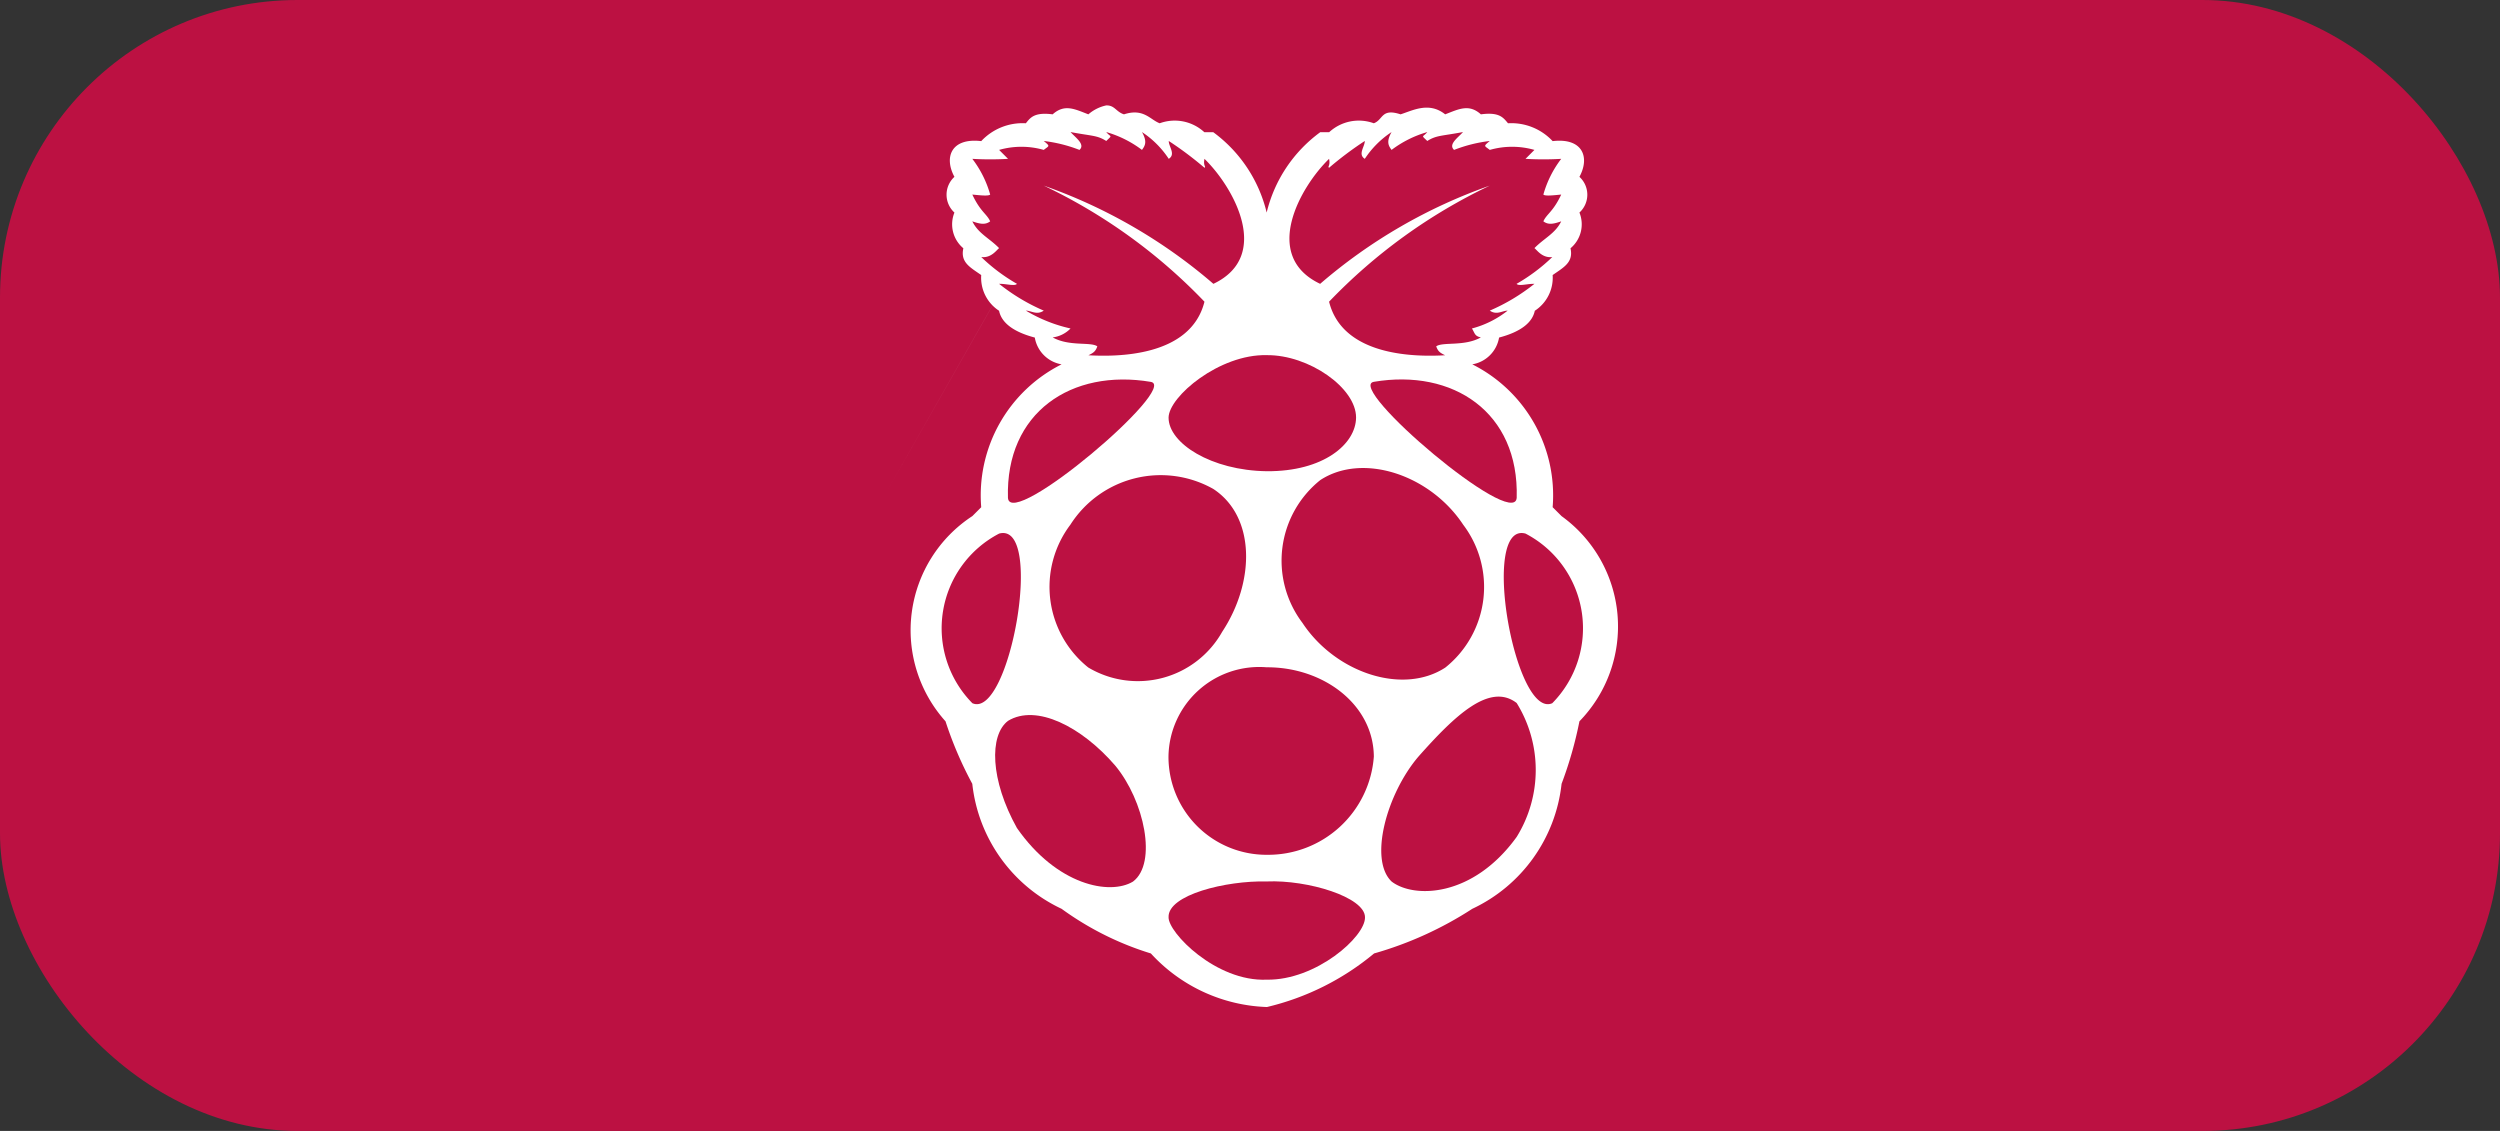 <svg xmlns="http://www.w3.org/2000/svg" width="84" height="38" viewBox="0 0 84 38">
  <rect x="0" y="0" width="84" height="38" fill="#333333" stroke="none"/>
  <g id="raspberry-pi" transform="translate(0 -0.434)">
    <rect id="box" width="84" height="38" rx="10" transform="translate(0 0.434)" fill="#bc1142"/>
    <g id="raspberry-pi-2" data-name="raspberry-pi" transform="translate(29.675 3.973)">
      <path id="Path_39" data-name="Path 39" d="M-3.506,0a1.339,1.339,0,0,0-.6.3c-.458-.176-.8-.359-1.2,0-.613-.079-.748.108-.9.3a1.9,1.9,0,0,0-1.5.6c-1.005-.119-1.259.537-.9,1.2a.812.812,0,0,0,0,1.2,1.048,1.048,0,0,0,.3,1.2c-.106.474.227.638.6.9a1.323,1.323,0,0,0,.6,1.2c.076.378.44.7,1.2.9a1.1,1.1,0,0,0,.9.9,4.924,4.924,0,0,0-2.7,4.8l-.3.3a4.581,4.581,0,0,0-.9,6.894,12.673,12.673,0,0,0,.9,2.1,5.271,5.271,0,0,0,3,4.2,10.18,10.18,0,0,0,3,1.5,5.538,5.538,0,0,0,3.9,1.8,8.788,8.788,0,0,0,3.6-1.8,12.184,12.184,0,0,0,3.3-1.5,5.271,5.271,0,0,0,3-4.2,13.231,13.231,0,0,0,.6-2.1,4.569,4.569,0,0,0-.6-6.894l-.3-.3a4.924,4.924,0,0,0-2.7-4.8,1.1,1.1,0,0,0,.9-.9c.759-.2,1.123-.521,1.2-.9a1.323,1.323,0,0,0,.6-1.2c.372-.261.705-.425.6-.9a1.048,1.048,0,0,0,.3-1.2.812.812,0,0,0,0-1.2c.36-.662.106-1.318-.9-1.2a1.9,1.9,0,0,0-1.5-.6C9.831.405,9.7.217,9.083.3c-.4-.359-.741-.177-1.2,0C7.341-.132,6.8.167,6.385.3c-.658-.215-.576.18-.9.3a1.467,1.467,0,0,0-1.5.3h-.3a4.71,4.71,0,0,0-1.8,2.7A4.711,4.711,0,0,0,.091.9h-.3a1.467,1.467,0,0,0-1.5-.3c-.323-.12-.54-.515-1.2-.3-.27-.085-.308-.309-.6-.3L-11,13.186" transform="translate(11 0.003)" fill="#fff"/>
      <path id="Path_40" data-name="Path 40" d="M22.825,10.526a18.435,18.435,0,0,1,5.4,3.9c-.468,1.877-3,1.851-3.9,1.8.183-.085.246-.143.3-.3-.224-.159-.944.012-1.5-.3a1.011,1.011,0,0,0,.6-.3,5.024,5.024,0,0,1-1.5-.6c.179,0,.365.162.6,0a6.557,6.557,0,0,1-1.5-.9c.243-.006.523.089.6,0a6.059,6.059,0,0,1-1.2-.9c.34.041.517-.241.6-.3-.325-.333-.7-.489-.9-.9.252.087.433.128.6,0-.11-.249-.327-.317-.6-.9.266.026.543.058.6,0a3.55,3.55,0,0,0-.6-1.2,10.363,10.363,0,0,0,1.2,0l-.3-.3a2.729,2.729,0,0,1,1.5,0c.185-.146.226-.111,0-.3a4.871,4.871,0,0,1,1.2.3c.206-.186-.135-.414-.3-.6.729.138.892.105,1.2.3.223-.213.15-.114,0-.3a3.67,3.67,0,0,1,1.2.6c.1-.136.188-.27,0-.6a3.14,3.14,0,0,1,.9.9c.242-.154,0-.406,0-.6a11.583,11.583,0,0,1,1.2.9c.063-.046-.049-.052,0-.3.968.939,2.283,3.259.3,4.2a17.721,17.721,0,0,0-5.7-3.3h0" transform="translate(-17.43 -7.828)" fill="#bc1142"/>
      <path id="Path_41" data-name="Path 41" d="M142.594,10.524a18.438,18.438,0,0,0-5.4,3.9c.468,1.877,3,1.851,3.9,1.8-.183-.085-.246-.143-.3-.3.224-.159.944.012,1.5-.3-.213-.044-.2-.142-.3-.3a3.271,3.271,0,0,0,1.2-.6c-.179,0-.365.162-.6,0a6.554,6.554,0,0,0,1.5-.9c-.243-.006-.523.089-.6,0a6.06,6.06,0,0,0,1.2-.9c-.34.041-.517-.241-.6-.3.325-.333.7-.489.9-.9-.252.087-.433.128-.6,0,.11-.249.327-.317.6-.9-.266.026-.543.058-.6,0a3.553,3.553,0,0,1,.6-1.2,10.363,10.363,0,0,1-1.2,0l.3-.3a2.73,2.73,0,0,0-1.5,0c-.185-.146-.226-.111,0-.3a4.867,4.867,0,0,0-1.2.3c-.206-.186.135-.414.3-.6-.729.138-.892.105-1.2.3-.223-.213-.15-.114,0-.3a3.67,3.67,0,0,0-1.2.6c-.1-.136-.188-.27,0-.6a3.141,3.141,0,0,0-.9.9c-.241-.154,0-.406,0-.6a11.571,11.571,0,0,0-1.2.9c-.063-.046.049-.052,0-.3-.968.939-2.283,3.259-.3,4.2a17.7,17.7,0,0,1,5.7-3.3h0" transform="translate(-122.212 -7.826)" fill="#bc1142"/>
      <path id="Path_42" data-name="Path 42" d="M98.809,205.965a3.562,3.562,0,0,1-3.6,3.3,3.291,3.291,0,0,1-3.3-3.3c0-.011,0,.011,0,0a3.051,3.051,0,0,1,3.3-3c1.9-.009,3.587,1.246,3.6,3h0" transform="translate(-82.323 -184.083)" fill="#bc1142"/>
      <path id="Path_43" data-name="Path 43" d="M55.534,134.693c1.425.934,1.408,3.119.3,4.8a3.253,3.253,0,0,1-4.5,1.2,3.467,3.467,0,0,1-.6-4.8,3.6,3.6,0,0,1,4.8-1.2" transform="translate(-44.443 -121.804)" fill="#bc1142"/>
      <path id="Path_44" data-name="Path 44" d="M136.068,132.6a3.467,3.467,0,0,0-.6,4.8c1.108,1.677,3.371,2.433,4.8,1.5a3.467,3.467,0,0,0,.6-4.8c-1.108-1.677-3.371-2.433-4.8-1.5" transform="translate(-121.38 -120.009)" fill="#bc1142"/>
      <path id="Path_45" data-name="Path 45" d="M12.242,155.321c1.539-.412.353,6.251-.9,5.7a3.586,3.586,0,0,1,.9-5.7" transform="translate(-8.345 -140.932)" fill="#bc1142"/>
      <path id="Path_46" data-name="Path 46" d="M214.887,154.69c-1.539-.412-.353,6.251.9,5.7a3.586,3.586,0,0,0-.9-5.7" transform="translate(-193.306 -140.301)" fill="#bc1142"/>
      <path id="Path_47" data-name="Path 47" d="M165.212,99.4c2.656-.448,4.885,1.017,4.8,3.9-.087,1.1-5.774-3.732-4.8-3.9" transform="translate(-148.726 -90.11)" fill="#bc1142"/>
      <path id="Path_48" data-name="Path 48" d="M39.589,98.771c-2.656-.448-4.885,1.017-4.8,3.9.087,1.1,5.774-3.732,4.8-3.9" transform="translate(-30.597 -89.479)" fill="#bc1142"/>
      <path id="Path_49" data-name="Path 49" d="M97.067,91.494c-1.585-.041-3.294,1.392-3.3,2.1,0,.858,1.43,1.776,3.3,1.8,1.907.014,2.991-.913,3-1.8.007-1-1.591-2.114-3-2.1h0" transform="translate(-84.178 -83.1)" fill="#bc1142"/>
      <path id="Path_50" data-name="Path 50" d="M95.219,281.93c1.382-.06,3.294.528,3.3,1.2.023.651-1.647,2.127-3.3,2.1-1.709.074-3.319-1.588-3.3-2.1-.026-.749,1.924-1.233,3.3-1.2" transform="translate(-82.33 -255.852)" fill="#bc1142"/>
      <path id="Path_51" data-name="Path 51" d="M33.945,222.582c.984,1.185,1.421,3.283.6,3.9-.777.469-2.556.128-3.9-1.8-.9-1.616-.935-3.114-.3-3.6.949-.578,2.468.189,3.6,1.5h0" transform="translate(-26.151 -200.4)" fill="#bc1142"/>
      <path id="Path_52" data-name="Path 52" d="M170.247,217.207c-1.065,1.247-1.676,3.464-.9,4.2.743.569,2.724.544,4.2-1.5a4.271,4.271,0,0,0,0-4.5c-.907-.7-2.079.423-3.3,1.8h0" transform="translate(-152.262 -195.325)" fill="#bc1142"/>
    </g>
  </g>
</svg>
